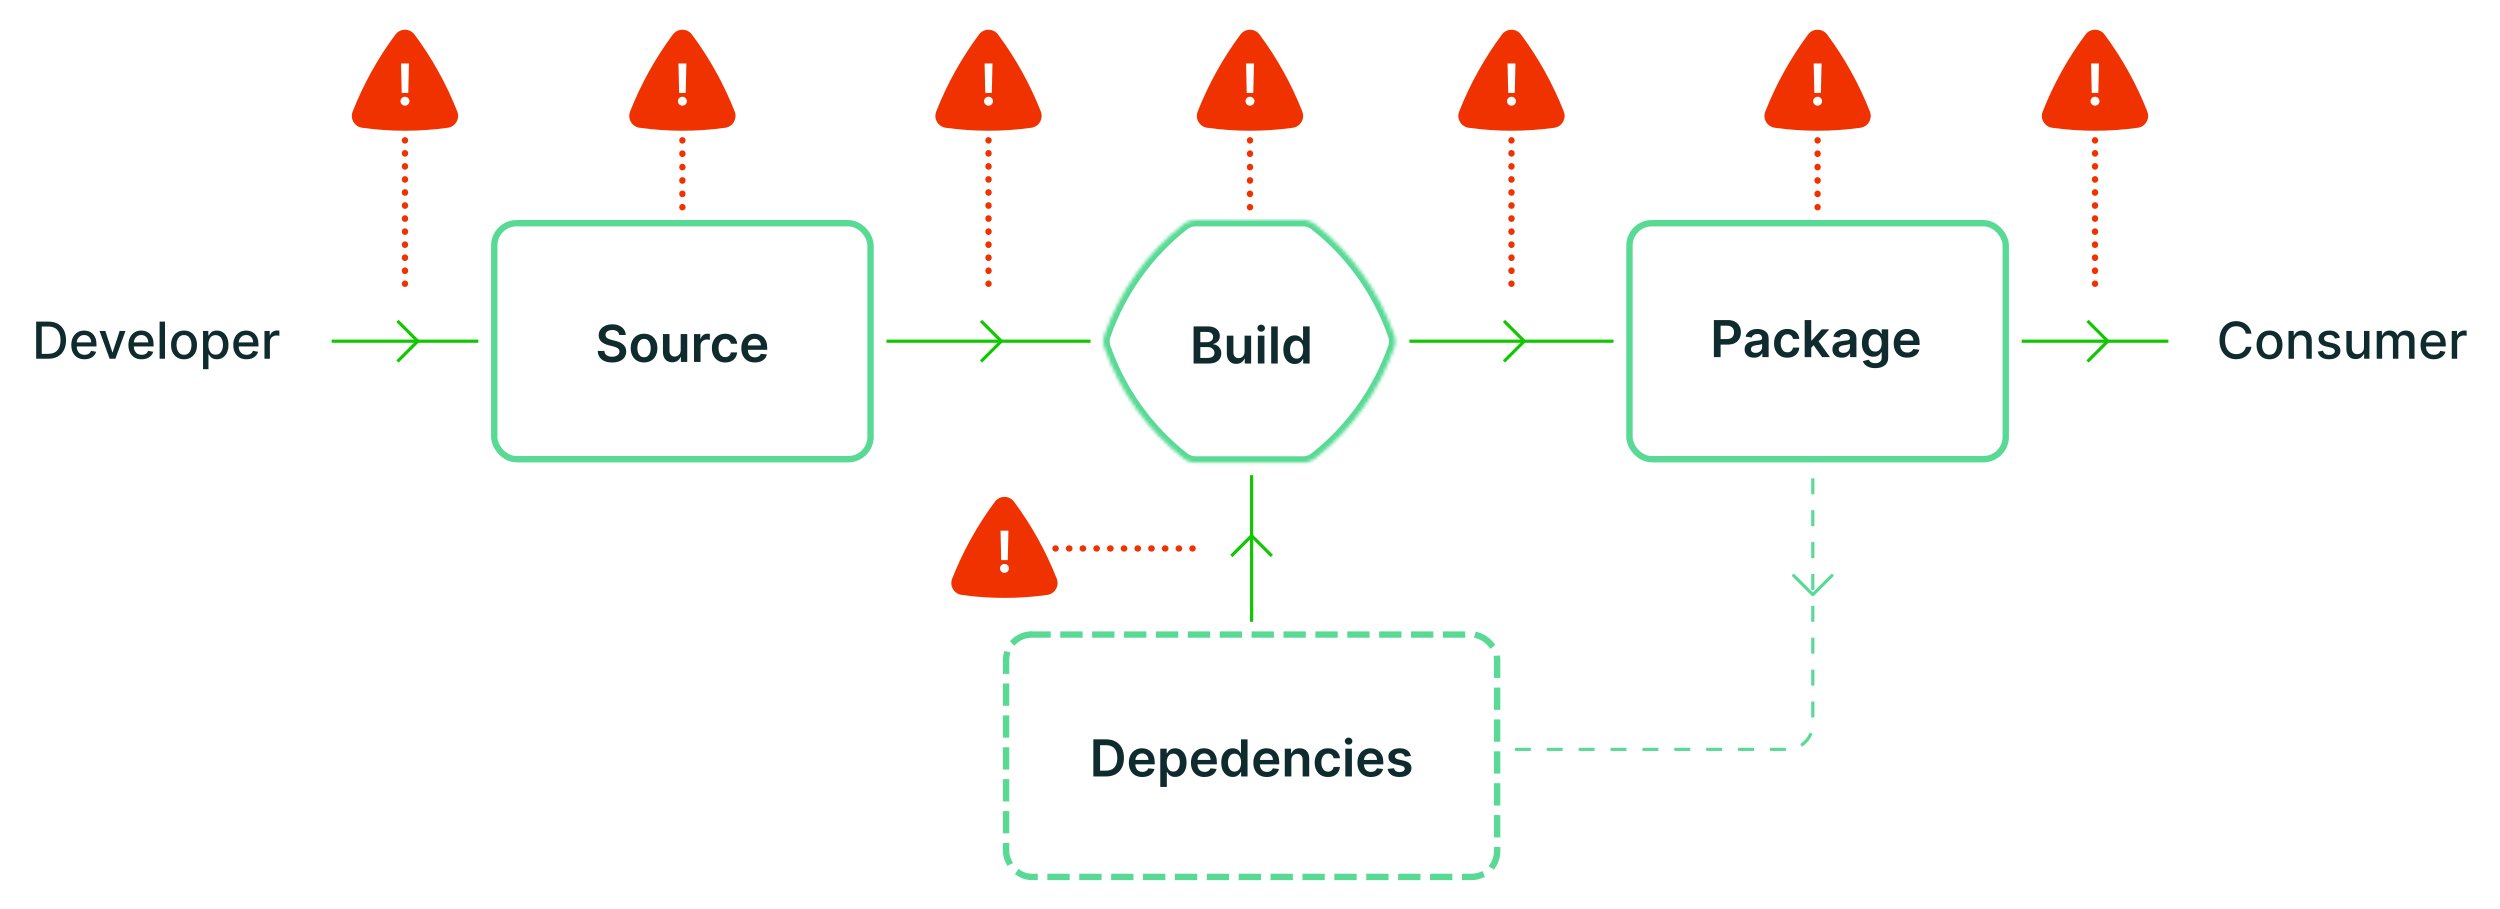 <svg width="784" height="285" viewBox="0 0 784 285" fill="none" xmlns="http://www.w3.org/2000/svg">
<rect width="784" height="285" fill="white"/>
<path d="M143.401 34.971C144.294 37.239 142.854 39.72 140.44 40.06C131.522 41.313 122.478 41.313 113.56 40.06C111.146 39.72 109.706 37.239 110.599 34.971C113.992 26.358 118.504 18.226 123.999 10.841C125.504 8.817 128.496 8.817 130.001 10.841C135.496 18.226 140.008 26.358 143.401 34.971Z" fill="#F03100"/>
<path d="M128.243 19.909L128.032 29.152H125.974L125.77 19.909H128.243ZM127.003 33.141C126.615 33.141 126.283 33.004 126.006 32.731C125.733 32.459 125.597 32.126 125.597 31.734C125.597 31.351 125.733 31.023 126.006 30.75C126.283 30.477 126.615 30.341 127.003 30.341C127.382 30.341 127.711 30.477 127.988 30.75C128.269 31.023 128.409 31.351 128.409 31.734C128.409 31.994 128.343 32.231 128.211 32.444C128.083 32.657 127.913 32.827 127.7 32.955C127.491 33.079 127.259 33.141 127.003 33.141Z" fill="white"/>
<path d="M128 44C128 43.448 127.552 43 127 43C126.448 43 126 43.448 126 44H128ZM126 89C126 89.552 126.448 90 127 90C127.552 90 128 89.552 128 89H126ZM126 44.05C126 44.602 126.448 45.05 127 45.05C127.552 45.05 128 44.602 128 44.05H126ZM128 48.041C128 47.489 127.552 47.041 127 47.041C126.448 47.041 126 47.489 126 48.041H128ZM126 48.141C126 48.693 126.448 49.141 127 49.141C127.552 49.141 128 48.693 128 48.141H126ZM128 52.132C128 51.58 127.552 51.132 127 51.132C126.448 51.132 126 51.58 126 52.132H128ZM126 52.232C126 52.784 126.448 53.232 127 53.232C127.552 53.232 128 52.784 128 52.232H126ZM128 56.223C128 55.671 127.552 55.223 127 55.223C126.448 55.223 126 55.671 126 56.223H128ZM126 56.323C126 56.875 126.448 57.323 127 57.323C127.552 57.323 128 56.875 128 56.323H126ZM128 60.314C128 59.761 127.552 59.314 127 59.314C126.448 59.314 126 59.761 126 60.314H128ZM126 60.413C126 60.966 126.448 61.413 127 61.413C127.552 61.413 128 60.966 128 60.413H126ZM128 64.405C128 63.852 127.552 63.405 127 63.405C126.448 63.405 126 63.852 126 64.405H128ZM126 64.504C126 65.057 126.448 65.504 127 65.504C127.552 65.504 128 65.057 128 64.504H126ZM128 68.496C128 67.943 127.552 67.496 127 67.496C126.448 67.496 126 67.943 126 68.496H128ZM126 68.595C126 69.148 126.448 69.595 127 69.595C127.552 69.595 128 69.148 128 68.595H126ZM128 72.587C128 72.034 127.552 71.587 127 71.587C126.448 71.587 126 72.034 126 72.587H128ZM126 72.686C126 73.239 126.448 73.686 127 73.686C127.552 73.686 128 73.239 128 72.686H126ZM128 76.677C128 76.125 127.552 75.677 127 75.677C126.448 75.677 126 76.125 126 76.677H128ZM126 76.777C126 77.329 126.448 77.777 127 77.777C127.552 77.777 128 77.329 128 76.777H126ZM128 80.768C128 80.216 127.552 79.768 127 79.768C126.448 79.768 126 80.216 126 80.768H128ZM126 80.868C126 81.42 126.448 81.868 127 81.868C127.552 81.868 128 81.42 128 80.868H126ZM128 84.859C128 84.307 127.552 83.859 127 83.859C126.448 83.859 126 84.307 126 84.859H128ZM126 84.959C126 85.511 126.448 85.959 127 85.959C127.552 85.959 128 85.511 128 84.959H126ZM128 88.95C128 88.398 127.552 87.95 127 87.95C126.448 87.95 126 88.398 126 88.95H128ZM126 44V44.05H128V44H126ZM126 48.041V48.141H128V48.041H126ZM126 52.132V52.232H128V52.132H126ZM126 56.223V56.323H128V56.223H126ZM126 60.314V60.413H128V60.314H126ZM126 64.405V64.504H128V64.405H126ZM126 68.496V68.595H128V68.496H126ZM126 72.587V72.686H128V72.587H126ZM126 76.677V76.777H128V76.677H126ZM126 80.768V80.868H128V80.768H126ZM126 84.859V84.959H128V84.859H126ZM126 88.95V89H128V88.95H126Z" fill="#F03100"/>
<path d="M230.401 34.971C231.294 37.239 229.854 39.72 227.44 40.06C218.522 41.313 209.478 41.313 200.56 40.06C198.146 39.72 196.706 37.239 197.599 34.971C200.992 26.358 205.504 18.226 210.999 10.841C212.504 8.817 215.496 8.817 217.001 10.841C222.496 18.226 227.008 26.358 230.401 34.971Z" fill="#F03100"/>
<path d="M215.243 19.909L215.032 29.152H212.974L212.77 19.909H215.243ZM214.003 33.141C213.615 33.141 213.283 33.004 213.006 32.731C212.733 32.459 212.597 32.126 212.597 31.734C212.597 31.351 212.733 31.023 213.006 30.75C213.283 30.477 213.615 30.341 214.003 30.341C214.382 30.341 214.711 30.477 214.988 30.75C215.269 31.023 215.409 31.351 215.409 31.734C215.409 31.994 215.343 32.231 215.211 32.444C215.083 32.657 214.913 32.827 214.7 32.955C214.491 33.079 214.259 33.141 214.003 33.141Z" fill="white"/>
<path d="M215 44C215 43.448 214.552 43 214 43C213.448 43 213 43.448 213 44H215ZM213 65C213 65.552 213.448 66 214 66C214.552 66 215 65.552 215 65H213ZM213 44.051C213 44.603 213.448 45.051 214 45.051C214.552 45.051 215 44.603 215 44.051H213ZM215 48.149C215 47.596 214.552 47.149 214 47.149C213.448 47.149 213 47.596 213 48.149H215ZM213 48.251C213 48.803 213.448 49.251 214 49.251C214.552 49.251 215 48.803 215 48.251H213ZM215 52.349C215 51.797 214.552 51.349 214 51.349C213.448 51.349 213 51.797 213 52.349H215ZM213 52.451C213 53.004 213.448 53.451 214 53.451C214.552 53.451 215 53.004 215 52.451H213ZM215 56.549C215 55.996 214.552 55.549 214 55.549C213.448 55.549 213 55.996 213 56.549H215ZM213 56.651C213 57.203 213.448 57.651 214 57.651C214.552 57.651 215 57.203 215 56.651H213ZM215 60.749C215 60.197 214.552 59.749 214 59.749C213.448 59.749 213 60.197 213 60.749H215ZM213 60.851C213 61.404 213.448 61.851 214 61.851C214.552 61.851 215 61.404 215 60.851H213ZM215 64.949C215 64.397 214.552 63.949 214 63.949C213.448 63.949 213 64.397 213 64.949H215ZM213 44V44.051H215V44H213ZM213 48.149V48.251H215V48.149H213ZM213 52.349V52.451H215V52.349H213ZM213 56.549V56.651H215V56.549H213ZM213 60.749V60.851H215V60.749H213ZM213 64.949V65H215V64.949H213Z" fill="#F03100"/>
<path d="M326.401 34.971C327.294 37.239 325.854 39.72 323.44 40.06C314.522 41.313 305.478 41.313 296.56 40.06C294.146 39.72 292.706 37.239 293.599 34.971C296.992 26.358 301.504 18.226 306.999 10.841C308.504 8.817 311.496 8.817 313.001 10.841C318.496 18.226 323.008 26.358 326.401 34.971Z" fill="#F03100"/>
<path d="M311.243 19.909L311.032 29.152H308.974L308.77 19.909H311.243ZM310.003 33.141C309.615 33.141 309.283 33.004 309.006 32.731C308.733 32.459 308.597 32.126 308.597 31.734C308.597 31.351 308.733 31.023 309.006 30.75C309.283 30.477 309.615 30.341 310.003 30.341C310.382 30.341 310.711 30.477 310.988 30.75C311.269 31.023 311.409 31.351 311.409 31.734C311.409 31.994 311.343 32.231 311.211 32.444C311.083 32.657 310.913 32.827 310.7 32.955C310.491 33.079 310.259 33.141 310.003 33.141Z" fill="white"/>
<path d="M311 44C311 43.448 310.552 43 310 43C309.448 43 309 43.448 309 44H311ZM309 89C309 89.552 309.448 90 310 90C310.552 90 311 89.552 311 89H309ZM309 44.05C309 44.602 309.448 45.05 310 45.05C310.552 45.05 311 44.602 311 44.05H309ZM311 48.041C311 47.489 310.552 47.041 310 47.041C309.448 47.041 309 47.489 309 48.041H311ZM309 48.141C309 48.693 309.448 49.141 310 49.141C310.552 49.141 311 48.693 311 48.141H309ZM311 52.132C311 51.58 310.552 51.132 310 51.132C309.448 51.132 309 51.58 309 52.132H311ZM309 52.232C309 52.784 309.448 53.232 310 53.232C310.552 53.232 311 52.784 311 52.232H309ZM311 56.223C311 55.671 310.552 55.223 310 55.223C309.448 55.223 309 55.671 309 56.223H311ZM309 56.323C309 56.875 309.448 57.323 310 57.323C310.552 57.323 311 56.875 311 56.323H309ZM311 60.314C311 59.761 310.552 59.314 310 59.314C309.448 59.314 309 59.761 309 60.314H311ZM309 60.413C309 60.966 309.448 61.413 310 61.413C310.552 61.413 311 60.966 311 60.413H309ZM311 64.405C311 63.852 310.552 63.405 310 63.405C309.448 63.405 309 63.852 309 64.405H311ZM309 64.504C309 65.057 309.448 65.504 310 65.504C310.552 65.504 311 65.057 311 64.504H309ZM311 68.496C311 67.943 310.552 67.496 310 67.496C309.448 67.496 309 67.943 309 68.496H311ZM309 68.595C309 69.148 309.448 69.595 310 69.595C310.552 69.595 311 69.148 311 68.595H309ZM311 72.587C311 72.034 310.552 71.587 310 71.587C309.448 71.587 309 72.034 309 72.587H311ZM309 72.686C309 73.239 309.448 73.686 310 73.686C310.552 73.686 311 73.239 311 72.686H309ZM311 76.677C311 76.125 310.552 75.677 310 75.677C309.448 75.677 309 76.125 309 76.677H311ZM309 76.777C309 77.329 309.448 77.777 310 77.777C310.552 77.777 311 77.329 311 76.777H309ZM311 80.768C311 80.216 310.552 79.768 310 79.768C309.448 79.768 309 80.216 309 80.768H311ZM309 80.868C309 81.42 309.448 81.868 310 81.868C310.552 81.868 311 81.42 311 80.868H309ZM311 84.859C311 84.307 310.552 83.859 310 83.859C309.448 83.859 309 84.307 309 84.859H311ZM309 84.959C309 85.511 309.448 85.959 310 85.959C310.552 85.959 311 85.511 311 84.959H309ZM311 88.95C311 88.398 310.552 87.95 310 87.95C309.448 87.95 309 88.398 309 88.95H311ZM309 44V44.05H311V44H309ZM309 48.041V48.141H311V48.041H309ZM309 52.132V52.232H311V52.132H309ZM309 56.223V56.323H311V56.223H309ZM309 60.314V60.413H311V60.314H309ZM309 64.405V64.504H311V64.405H309ZM309 68.496V68.595H311V68.496H309ZM309 72.587V72.686H311V72.587H309ZM309 76.677V76.777H311V76.677H309ZM309 80.768V80.868H311V80.768H309ZM309 84.859V84.959H311V84.859H309ZM309 88.95V89H311V88.95H309Z" fill="#F03100"/>
<path d="M408.401 34.971C409.294 37.239 407.854 39.72 405.44 40.06C396.522 41.313 387.478 41.313 378.56 40.06C376.146 39.72 374.706 37.239 375.599 34.971C378.992 26.358 383.504 18.226 388.999 10.841C390.504 8.817 393.496 8.817 395.001 10.841C400.496 18.226 405.008 26.358 408.401 34.971Z" fill="#F03100"/>
<path d="M393.243 19.909L393.032 29.152H390.974L390.77 19.909H393.243ZM392.003 33.141C391.615 33.141 391.283 33.004 391.006 32.731C390.733 32.459 390.597 32.126 390.597 31.734C390.597 31.351 390.733 31.023 391.006 30.75C391.283 30.477 391.615 30.341 392.003 30.341C392.382 30.341 392.711 30.477 392.988 30.75C393.269 31.023 393.409 31.351 393.409 31.734C393.409 31.994 393.343 32.231 393.211 32.444C393.083 32.657 392.913 32.827 392.7 32.955C392.491 33.079 392.259 33.141 392.003 33.141Z" fill="white"/>
<path d="M393 44C393 43.448 392.552 43 392 43C391.448 43 391 43.448 391 44H393ZM391 65C391 65.552 391.448 66 392 66C392.552 66 393 65.552 393 65H391ZM391 44.051C391 44.603 391.448 45.051 392 45.051C392.552 45.051 393 44.603 393 44.051H391ZM393 48.149C393 47.596 392.552 47.149 392 47.149C391.448 47.149 391 47.596 391 48.149H393ZM391 48.251C391 48.803 391.448 49.251 392 49.251C392.552 49.251 393 48.803 393 48.251H391ZM393 52.349C393 51.797 392.552 51.349 392 51.349C391.448 51.349 391 51.797 391 52.349H393ZM391 52.451C391 53.004 391.448 53.451 392 53.451C392.552 53.451 393 53.004 393 52.451H391ZM393 56.549C393 55.996 392.552 55.549 392 55.549C391.448 55.549 391 55.996 391 56.549H393ZM391 56.651C391 57.203 391.448 57.651 392 57.651C392.552 57.651 393 57.203 393 56.651H391ZM393 60.749C393 60.197 392.552 59.749 392 59.749C391.448 59.749 391 60.197 391 60.749H393ZM391 60.851C391 61.404 391.448 61.851 392 61.851C392.552 61.851 393 61.404 393 60.851H391ZM393 64.949C393 64.397 392.552 63.949 392 63.949C391.448 63.949 391 64.397 391 64.949H393ZM391 44V44.051H393V44H391ZM391 48.149V48.251H393V48.149H391ZM391 52.349V52.451H393V52.349H391ZM391 56.549V56.651H393V56.549H391ZM391 60.749V60.851H393V60.749H391ZM391 64.949V65H393V64.949H391Z" fill="#F03100"/>
<path d="M490.401 34.971C491.294 37.239 489.854 39.72 487.44 40.06C478.522 41.313 469.478 41.313 460.56 40.06C458.146 39.72 456.706 37.239 457.599 34.971C460.992 26.358 465.504 18.226 470.999 10.841C472.504 8.817 475.496 8.817 477.001 10.841C482.496 18.226 487.008 26.358 490.401 34.971Z" fill="#F03100"/>
<path d="M475.243 19.909L475.032 29.152H472.974L472.77 19.909H475.243ZM474.003 33.141C473.615 33.141 473.283 33.004 473.006 32.731C472.733 32.459 472.597 32.126 472.597 31.734C472.597 31.351 472.733 31.023 473.006 30.75C473.283 30.477 473.615 30.341 474.003 30.341C474.382 30.341 474.711 30.477 474.988 30.75C475.269 31.023 475.409 31.351 475.409 31.734C475.409 31.994 475.343 32.231 475.211 32.444C475.083 32.657 474.913 32.827 474.7 32.955C474.491 33.079 474.259 33.141 474.003 33.141Z" fill="white"/>
<path d="M475 44C475 43.448 474.552 43 474 43C473.448 43 473 43.448 473 44H475ZM473 89C473 89.552 473.448 90 474 90C474.552 90 475 89.552 475 89H473ZM473 44.05C473 44.602 473.448 45.05 474 45.05C474.552 45.05 475 44.602 475 44.05H473ZM475 48.041C475 47.489 474.552 47.041 474 47.041C473.448 47.041 473 47.489 473 48.041H475ZM473 48.141C473 48.693 473.448 49.141 474 49.141C474.552 49.141 475 48.693 475 48.141H473ZM475 52.132C475 51.58 474.552 51.132 474 51.132C473.448 51.132 473 51.58 473 52.132H475ZM473 52.232C473 52.784 473.448 53.232 474 53.232C474.552 53.232 475 52.784 475 52.232H473ZM475 56.223C475 55.671 474.552 55.223 474 55.223C473.448 55.223 473 55.671 473 56.223H475ZM473 56.323C473 56.875 473.448 57.323 474 57.323C474.552 57.323 475 56.875 475 56.323H473ZM475 60.314C475 59.761 474.552 59.314 474 59.314C473.448 59.314 473 59.761 473 60.314H475ZM473 60.413C473 60.966 473.448 61.413 474 61.413C474.552 61.413 475 60.966 475 60.413H473ZM475 64.405C475 63.852 474.552 63.405 474 63.405C473.448 63.405 473 63.852 473 64.405H475ZM473 64.504C473 65.057 473.448 65.504 474 65.504C474.552 65.504 475 65.057 475 64.504H473ZM475 68.496C475 67.943 474.552 67.496 474 67.496C473.448 67.496 473 67.943 473 68.496H475ZM473 68.595C473 69.148 473.448 69.595 474 69.595C474.552 69.595 475 69.148 475 68.595H473ZM475 72.587C475 72.034 474.552 71.587 474 71.587C473.448 71.587 473 72.034 473 72.587H475ZM473 72.686C473 73.239 473.448 73.686 474 73.686C474.552 73.686 475 73.239 475 72.686H473ZM475 76.677C475 76.125 474.552 75.677 474 75.677C473.448 75.677 473 76.125 473 76.677H475ZM473 76.777C473 77.329 473.448 77.777 474 77.777C474.552 77.777 475 77.329 475 76.777H473ZM475 80.768C475 80.216 474.552 79.768 474 79.768C473.448 79.768 473 80.216 473 80.768H475ZM473 80.868C473 81.42 473.448 81.868 474 81.868C474.552 81.868 475 81.42 475 80.868H473ZM475 84.859C475 84.307 474.552 83.859 474 83.859C473.448 83.859 473 84.307 473 84.859H475ZM473 84.959C473 85.511 473.448 85.959 474 85.959C474.552 85.959 475 85.511 475 84.959H473ZM475 88.95C475 88.398 474.552 87.95 474 87.95C473.448 87.95 473 88.398 473 88.95H475ZM473 44V44.05H475V44H473ZM473 48.041V48.141H475V48.041H473ZM473 52.132V52.232H475V52.132H473ZM473 56.223V56.323H475V56.223H473ZM473 60.314V60.413H475V60.314H473ZM473 64.405V64.504H475V64.405H473ZM473 68.496V68.595H475V68.496H473ZM473 72.587V72.686H475V72.587H473ZM473 76.677V76.777H475V76.677H473ZM473 80.768V80.868H475V80.768H473ZM473 84.859V84.959H475V84.859H473ZM473 88.95V89H475V88.95H473Z" fill="#F03100"/>
<path d="M586.401 34.971C587.294 37.239 585.854 39.72 583.44 40.06C574.522 41.313 565.478 41.313 556.56 40.06C554.146 39.72 552.706 37.239 553.599 34.971C556.992 26.358 561.504 18.226 566.999 10.841C568.504 8.817 571.496 8.817 573.001 10.841C578.496 18.226 583.008 26.358 586.401 34.971Z" fill="#F03100"/>
<path d="M571.243 19.909L571.032 29.152H568.974L568.77 19.909H571.243ZM570.003 33.141C569.615 33.141 569.283 33.004 569.006 32.731C568.733 32.459 568.597 32.126 568.597 31.734C568.597 31.351 568.733 31.023 569.006 30.75C569.283 30.477 569.615 30.341 570.003 30.341C570.382 30.341 570.711 30.477 570.988 30.75C571.269 31.023 571.409 31.351 571.409 31.734C571.409 31.994 571.343 32.231 571.211 32.444C571.083 32.657 570.913 32.827 570.7 32.955C570.491 33.079 570.259 33.141 570.003 33.141Z" fill="white"/>
<path d="M571 44C571 43.448 570.552 43 570 43C569.448 43 569 43.448 569 44H571ZM569 65C569 65.552 569.448 66 570 66C570.552 66 571 65.552 571 65H569ZM569 44.051C569 44.603 569.448 45.051 570 45.051C570.552 45.051 571 44.603 571 44.051H569ZM571 48.149C571 47.596 570.552 47.149 570 47.149C569.448 47.149 569 47.596 569 48.149H571ZM569 48.251C569 48.803 569.448 49.251 570 49.251C570.552 49.251 571 48.803 571 48.251H569ZM571 52.349C571 51.797 570.552 51.349 570 51.349C569.448 51.349 569 51.797 569 52.349H571ZM569 52.451C569 53.004 569.448 53.451 570 53.451C570.552 53.451 571 53.004 571 52.451H569ZM571 56.549C571 55.996 570.552 55.549 570 55.549C569.448 55.549 569 55.996 569 56.549H571ZM569 56.651C569 57.203 569.448 57.651 570 57.651C570.552 57.651 571 57.203 571 56.651H569ZM571 60.749C571 60.197 570.552 59.749 570 59.749C569.448 59.749 569 60.197 569 60.749H571ZM569 60.851C569 61.404 569.448 61.851 570 61.851C570.552 61.851 571 61.404 571 60.851H569ZM571 64.949C571 64.397 570.552 63.949 570 63.949C569.448 63.949 569 64.397 569 64.949H571ZM569 44V44.051H571V44H569ZM569 48.149V48.251H571V48.149H569ZM569 52.349V52.451H571V52.349H569ZM569 56.549V56.651H571V56.549H569ZM569 60.749V60.851H571V60.749H569ZM569 64.949V65H571V64.949H569Z" fill="#F03100"/>
<path d="M673.401 34.971C674.294 37.239 672.854 39.72 670.44 40.06C661.522 41.313 652.478 41.313 643.56 40.06C641.146 39.72 639.706 37.239 640.599 34.971C643.992 26.358 648.504 18.226 653.999 10.841C655.504 8.817 658.496 8.817 660.001 10.841C665.496 18.226 670.008 26.358 673.401 34.971Z" fill="#F03100"/>
<path d="M658.243 19.909L658.032 29.152H655.974L655.77 19.909H658.243ZM657.003 33.141C656.615 33.141 656.283 33.004 656.006 32.731C655.733 32.459 655.597 32.126 655.597 31.734C655.597 31.351 655.733 31.023 656.006 30.75C656.283 30.477 656.615 30.341 657.003 30.341C657.382 30.341 657.711 30.477 657.988 30.75C658.269 31.023 658.409 31.351 658.409 31.734C658.409 31.994 658.343 32.231 658.211 32.444C658.083 32.657 657.913 32.827 657.7 32.955C657.491 33.079 657.259 33.141 657.003 33.141Z" fill="white"/>
<path d="M658 44C658 43.448 657.552 43 657 43C656.448 43 656 43.448 656 44H658ZM656 89C656 89.552 656.448 90 657 90C657.552 90 658 89.552 658 89H656ZM656 44.05C656 44.602 656.448 45.05 657 45.05C657.552 45.05 658 44.602 658 44.05H656ZM658 48.041C658 47.489 657.552 47.041 657 47.041C656.448 47.041 656 47.489 656 48.041H658ZM656 48.141C656 48.693 656.448 49.141 657 49.141C657.552 49.141 658 48.693 658 48.141H656ZM658 52.132C658 51.58 657.552 51.132 657 51.132C656.448 51.132 656 51.58 656 52.132H658ZM656 52.232C656 52.784 656.448 53.232 657 53.232C657.552 53.232 658 52.784 658 52.232H656ZM658 56.223C658 55.671 657.552 55.223 657 55.223C656.448 55.223 656 55.671 656 56.223H658ZM656 56.323C656 56.875 656.448 57.323 657 57.323C657.552 57.323 658 56.875 658 56.323H656ZM658 60.314C658 59.761 657.552 59.314 657 59.314C656.448 59.314 656 59.761 656 60.314H658ZM656 60.413C656 60.966 656.448 61.413 657 61.413C657.552 61.413 658 60.966 658 60.413H656ZM658 64.405C658 63.852 657.552 63.405 657 63.405C656.448 63.405 656 63.852 656 64.405H658ZM656 64.504C656 65.057 656.448 65.504 657 65.504C657.552 65.504 658 65.057 658 64.504H656ZM658 68.496C658 67.943 657.552 67.496 657 67.496C656.448 67.496 656 67.943 656 68.496H658ZM656 68.595C656 69.148 656.448 69.595 657 69.595C657.552 69.595 658 69.148 658 68.595H656ZM658 72.587C658 72.034 657.552 71.587 657 71.587C656.448 71.587 656 72.034 656 72.587H658ZM656 72.686C656 73.239 656.448 73.686 657 73.686C657.552 73.686 658 73.239 658 72.686H656ZM658 76.677C658 76.125 657.552 75.677 657 75.677C656.448 75.677 656 76.125 656 76.677H658ZM656 76.777C656 77.329 656.448 77.777 657 77.777C657.552 77.777 658 77.329 658 76.777H656ZM658 80.768C658 80.216 657.552 79.768 657 79.768C656.448 79.768 656 80.216 656 80.768H658ZM656 80.868C656 81.42 656.448 81.868 657 81.868C657.552 81.868 658 81.42 658 80.868H656ZM658 84.859C658 84.307 657.552 83.859 657 83.859C656.448 83.859 656 84.307 656 84.859H658ZM656 84.959C656 85.511 656.448 85.959 657 85.959C657.552 85.959 658 85.511 658 84.959H656ZM658 88.95C658 88.398 657.552 87.95 657 87.95C656.448 87.95 656 88.398 656 88.95H658ZM656 44V44.05H658V44H656ZM656 48.041V48.141H658V48.041H656ZM656 52.132V52.232H658V52.132H656ZM656 56.223V56.323H658V56.223H656ZM656 60.314V60.413H658V60.314H656ZM656 64.405V64.504H658V64.405H656ZM656 68.496V68.595H658V68.496H656ZM656 72.587V72.686H658V72.587H656ZM656 76.677V76.777H658V76.677H656ZM656 80.768V80.868H658V80.768H656ZM656 84.859V84.959H658V84.859H656ZM656 88.95V89H658V88.95H656Z" fill="#F03100"/>
<path d="M331.401 181.471C332.294 183.739 330.854 186.22 328.44 186.56C319.522 187.813 310.478 187.813 301.56 186.56C299.146 186.22 297.706 183.739 298.599 181.471C301.992 172.858 306.504 164.726 311.999 157.341C313.504 155.317 316.496 155.317 318.001 157.341C323.496 164.726 328.008 172.858 331.401 181.471Z" fill="#F03100"/>
<path d="M316.243 166.409L316.032 175.652H313.974L313.77 166.409H316.243ZM315.003 179.641C314.615 179.641 314.283 179.504 314.006 179.232C313.733 178.959 313.597 178.626 313.597 178.234C313.597 177.851 313.733 177.523 314.006 177.25C314.283 176.977 314.615 176.841 315.003 176.841C315.382 176.841 315.711 176.977 315.988 177.25C316.269 177.523 316.409 177.851 316.409 178.234C316.409 178.494 316.343 178.731 316.211 178.944C316.083 179.157 315.913 179.327 315.7 179.455C315.491 179.579 315.259 179.641 315.003 179.641Z" fill="white"/>
<path d="M374 173C374.552 173 375 172.552 375 172C375 171.448 374.552 171 374 171V173ZM331 171C330.448 171 330 171.448 330 172C330 172.552 330.448 173 331 173V171ZM373.948 171C373.395 171 372.948 171.448 372.948 172C372.948 172.552 373.395 173 373.948 173V171ZM369.752 173C370.305 173 370.752 172.552 370.752 172C370.752 171.448 370.305 171 369.752 171V173ZM369.648 171C369.095 171 368.648 171.448 368.648 172C368.648 172.552 369.095 173 369.648 173V171ZM365.452 173C366.005 173 366.452 172.552 366.452 172C366.452 171.448 366.005 171 365.452 171V173ZM365.348 171C364.795 171 364.348 171.448 364.348 172C364.348 172.552 364.795 173 365.348 173V171ZM361.152 173C361.705 173 362.152 172.552 362.152 172C362.152 171.448 361.705 171 361.152 171V173ZM361.048 171C360.495 171 360.048 171.448 360.048 172C360.048 172.552 360.495 173 361.048 173V171ZM356.852 173C357.405 173 357.852 172.552 357.852 172C357.852 171.448 357.405 171 356.852 171V173ZM356.748 171C356.195 171 355.748 171.448 355.748 172C355.748 172.552 356.195 173 356.748 173V171ZM352.552 173C353.105 173 353.552 172.552 353.552 172C353.552 171.448 353.105 171 352.552 171V173ZM352.448 171C351.895 171 351.448 171.448 351.448 172C351.448 172.552 351.895 173 352.448 173V171ZM348.252 173C348.805 173 349.252 172.552 349.252 172C349.252 171.448 348.805 171 348.252 171V173ZM348.148 171C347.595 171 347.148 171.448 347.148 172C347.148 172.552 347.595 173 348.148 173V171ZM343.952 173C344.505 173 344.952 172.552 344.952 172C344.952 171.448 344.505 171 343.952 171V173ZM343.848 171C343.295 171 342.848 171.448 342.848 172C342.848 172.552 343.295 173 343.848 173V171ZM339.652 173C340.205 173 340.652 172.552 340.652 172C340.652 171.448 340.205 171 339.652 171V173ZM339.548 171C338.995 171 338.548 171.448 338.548 172C338.548 172.552 338.995 173 339.548 173V171ZM335.352 173C335.905 173 336.352 172.552 336.352 172C336.352 171.448 335.905 171 335.352 171V173ZM335.248 171C334.695 171 334.248 171.448 334.248 172C334.248 172.552 334.695 173 335.248 173V171ZM331.052 173C331.605 173 332.052 172.552 332.052 172C332.052 171.448 331.605 171 331.052 171V173ZM374 171H373.948V173H374V171ZM369.752 171H369.648V173H369.752V171ZM365.452 171H365.348V173H365.452V171ZM361.152 171H361.048V173H361.152V171ZM356.852 171H356.748V173H356.852V171ZM352.552 171H352.448V173H352.552V171ZM348.252 171H348.148V173H348.252V171ZM343.952 171H343.848V173H343.952V171ZM339.652 171H339.548V173H339.652V171ZM335.352 171H335.248V173H335.352V171ZM331.052 171H331V173H331.052V171Z" fill="#F03100"/>
<path d="M15.108 112.5H11.341V100.864H15.227C16.367 100.864 17.347 101.097 18.165 101.562C18.983 102.025 19.61 102.689 20.046 103.557C20.485 104.42 20.704 105.456 20.704 106.665C20.704 107.877 20.483 108.919 20.04 109.79C19.6 110.661 18.964 111.331 18.131 111.801C17.297 112.267 16.29 112.5 15.108 112.5ZM13.097 110.966H15.011C15.898 110.966 16.634 110.799 17.222 110.466C17.809 110.129 18.248 109.642 18.54 109.006C18.831 108.366 18.977 107.585 18.977 106.665C18.977 105.752 18.831 104.977 18.54 104.341C18.252 103.705 17.822 103.222 17.25 102.892C16.678 102.562 15.968 102.398 15.119 102.398H13.097V110.966ZM26.513 112.676C25.653 112.676 24.912 112.492 24.291 112.125C23.674 111.754 23.197 111.233 22.859 110.562C22.526 109.888 22.359 109.098 22.359 108.193C22.359 107.299 22.526 106.511 22.859 105.83C23.197 105.148 23.666 104.616 24.268 104.233C24.875 103.85 25.583 103.659 26.393 103.659C26.886 103.659 27.363 103.741 27.825 103.903C28.287 104.066 28.702 104.322 29.07 104.67C29.437 105.019 29.727 105.472 29.939 106.028C30.151 106.581 30.257 107.254 30.257 108.045V108.648H23.32V107.375H28.592C28.592 106.928 28.501 106.532 28.32 106.188C28.138 105.839 27.882 105.564 27.553 105.364C27.227 105.163 26.844 105.062 26.405 105.062C25.928 105.062 25.511 105.18 25.155 105.415C24.803 105.646 24.53 105.949 24.337 106.324C24.147 106.695 24.053 107.098 24.053 107.534V108.528C24.053 109.112 24.155 109.608 24.359 110.017C24.568 110.426 24.858 110.739 25.229 110.955C25.6 111.167 26.034 111.273 26.53 111.273C26.852 111.273 27.145 111.227 27.41 111.136C27.676 111.042 27.905 110.902 28.098 110.716C28.291 110.53 28.439 110.301 28.541 110.028L30.149 110.318C30.02 110.792 29.789 111.206 29.456 111.562C29.126 111.915 28.712 112.189 28.212 112.386C27.715 112.58 27.149 112.676 26.513 112.676ZM39.358 103.773L36.193 112.5H34.375L31.204 103.773H33.028L35.239 110.489H35.33L37.534 103.773H39.358ZM44.419 112.676C43.559 112.676 42.819 112.492 42.197 112.125C41.58 111.754 41.103 111.233 40.766 110.562C40.432 109.888 40.266 109.098 40.266 108.193C40.266 107.299 40.432 106.511 40.766 105.83C41.103 105.148 41.572 104.616 42.175 104.233C42.781 103.85 43.489 103.659 44.3 103.659C44.792 103.659 45.269 103.741 45.731 103.903C46.194 104.066 46.608 104.322 46.976 104.67C47.343 105.019 47.633 105.472 47.845 106.028C48.057 106.581 48.163 107.254 48.163 108.045V108.648H41.226V107.375H46.499C46.499 106.928 46.408 106.532 46.226 106.188C46.044 105.839 45.788 105.564 45.459 105.364C45.133 105.163 44.751 105.062 44.311 105.062C43.834 105.062 43.417 105.18 43.061 105.415C42.709 105.646 42.436 105.949 42.243 106.324C42.053 106.695 41.959 107.098 41.959 107.534V108.528C41.959 109.112 42.061 109.608 42.266 110.017C42.474 110.426 42.764 110.739 43.135 110.955C43.506 111.167 43.94 111.273 44.436 111.273C44.758 111.273 45.052 111.227 45.317 111.136C45.582 111.042 45.811 110.902 46.004 110.716C46.197 110.53 46.345 110.301 46.447 110.028L48.055 110.318C47.927 110.792 47.696 111.206 47.362 111.562C47.033 111.915 46.618 112.189 46.118 112.386C45.622 112.58 45.055 112.676 44.419 112.676ZM51.747 100.864V112.5H50.048V100.864H51.747ZM57.709 112.676C56.891 112.676 56.177 112.489 55.567 112.114C54.957 111.739 54.483 111.214 54.146 110.54C53.809 109.866 53.641 109.078 53.641 108.176C53.641 107.271 53.809 106.479 54.146 105.801C54.483 105.123 54.957 104.597 55.567 104.222C56.177 103.847 56.891 103.659 57.709 103.659C58.527 103.659 59.241 103.847 59.851 104.222C60.461 104.597 60.934 105.123 61.271 105.801C61.608 106.479 61.777 107.271 61.777 108.176C61.777 109.078 61.608 109.866 61.271 110.54C60.934 111.214 60.461 111.739 59.851 112.114C59.241 112.489 58.527 112.676 57.709 112.676ZM57.715 111.25C58.245 111.25 58.684 111.11 59.033 110.83C59.381 110.549 59.639 110.176 59.805 109.71C59.976 109.244 60.061 108.731 60.061 108.17C60.061 107.614 59.976 107.102 59.805 106.636C59.639 106.167 59.381 105.79 59.033 105.506C58.684 105.222 58.245 105.08 57.715 105.08C57.18 105.08 56.737 105.222 56.385 105.506C56.036 105.79 55.777 106.167 55.606 106.636C55.44 107.102 55.356 107.614 55.356 108.17C55.356 108.731 55.44 109.244 55.606 109.71C55.777 110.176 56.036 110.549 56.385 110.83C56.737 111.11 57.18 111.25 57.715 111.25ZM63.673 115.773V103.773H65.332V105.188H65.474C65.573 105.006 65.715 104.795 65.901 104.557C66.086 104.318 66.344 104.11 66.673 103.932C67.003 103.75 67.438 103.659 67.98 103.659C68.685 103.659 69.313 103.837 69.867 104.193C70.419 104.549 70.853 105.062 71.168 105.733C71.486 106.403 71.645 107.21 71.645 108.153C71.645 109.097 71.488 109.905 71.173 110.58C70.859 111.25 70.427 111.767 69.878 112.131C69.329 112.491 68.702 112.67 67.997 112.67C67.467 112.67 67.033 112.581 66.696 112.403C66.363 112.225 66.101 112.017 65.912 111.778C65.722 111.54 65.577 111.328 65.474 111.142H65.372V115.773H63.673ZM65.338 108.136C65.338 108.75 65.427 109.288 65.605 109.75C65.783 110.212 66.041 110.574 66.378 110.835C66.715 111.093 67.128 111.222 67.617 111.222C68.124 111.222 68.548 111.087 68.889 110.818C69.23 110.545 69.488 110.176 69.662 109.71C69.84 109.244 69.929 108.72 69.929 108.136C69.929 107.561 69.842 107.044 69.668 106.585C69.497 106.127 69.24 105.765 68.895 105.5C68.554 105.235 68.128 105.102 67.617 105.102C67.124 105.102 66.707 105.229 66.367 105.483C66.029 105.737 65.774 106.091 65.599 106.545C65.425 107 65.338 107.53 65.338 108.136ZM77.31 112.676C76.45 112.676 75.709 112.492 75.088 112.125C74.471 111.754 73.993 111.233 73.656 110.562C73.323 109.888 73.156 109.098 73.156 108.193C73.156 107.299 73.323 106.511 73.656 105.83C73.993 105.148 74.463 104.616 75.065 104.233C75.671 103.85 76.38 103.659 77.19 103.659C77.683 103.659 78.16 103.741 78.622 103.903C79.084 104.066 79.499 104.322 79.867 104.67C80.234 105.019 80.524 105.472 80.736 106.028C80.948 106.581 81.054 107.254 81.054 108.045V108.648H74.117V107.375H79.389C79.389 106.928 79.298 106.532 79.117 106.188C78.935 105.839 78.679 105.564 78.349 105.364C78.024 105.163 77.641 105.062 77.202 105.062C76.724 105.062 76.308 105.18 75.952 105.415C75.599 105.646 75.327 105.949 75.133 106.324C74.944 106.695 74.849 107.098 74.849 107.534V108.528C74.849 109.112 74.952 109.608 75.156 110.017C75.365 110.426 75.654 110.739 76.026 110.955C76.397 111.167 76.831 111.273 77.327 111.273C77.649 111.273 77.942 111.227 78.207 111.136C78.472 111.042 78.702 110.902 78.895 110.716C79.088 110.53 79.236 110.301 79.338 110.028L80.946 110.318C80.817 110.792 80.586 111.206 80.253 111.562C79.923 111.915 79.508 112.189 79.008 112.386C78.512 112.58 77.946 112.676 77.31 112.676ZM82.939 112.5V103.773H84.581V105.159H84.672C84.831 104.689 85.111 104.32 85.513 104.051C85.918 103.778 86.376 103.642 86.888 103.642C86.994 103.642 87.119 103.646 87.263 103.653C87.41 103.661 87.526 103.67 87.609 103.682V105.307C87.541 105.288 87.42 105.267 87.246 105.244C87.072 105.218 86.897 105.205 86.723 105.205C86.322 105.205 85.963 105.29 85.649 105.46C85.338 105.627 85.092 105.86 84.91 106.159C84.729 106.455 84.638 106.792 84.638 107.17V112.5H82.939Z" fill="#102B2D"/>
<path d="M104 107L150 107" stroke="#10C800" stroke-linejoin="round"/>
<path d="M125 101L131 107L125 113" stroke="#10C800" stroke-linecap="square" stroke-linejoin="round"/>
<path d="M194.19 105.062C194.137 104.566 193.914 104.18 193.52 103.903C193.13 103.627 192.622 103.489 191.997 103.489C191.558 103.489 191.181 103.555 190.866 103.688C190.552 103.82 190.312 104 190.145 104.227C189.978 104.455 189.893 104.714 189.889 105.006C189.889 105.248 189.944 105.458 190.054 105.636C190.168 105.814 190.321 105.966 190.514 106.091C190.707 106.212 190.921 106.314 191.156 106.398C191.391 106.481 191.628 106.551 191.866 106.608L192.957 106.881C193.397 106.983 193.819 107.121 194.224 107.295C194.634 107.47 194.999 107.689 195.321 107.955C195.647 108.22 195.904 108.54 196.094 108.915C196.283 109.29 196.378 109.729 196.378 110.233C196.378 110.915 196.204 111.515 195.855 112.034C195.507 112.549 195.003 112.953 194.344 113.244C193.688 113.532 192.895 113.676 191.963 113.676C191.058 113.676 190.272 113.536 189.605 113.256C188.942 112.975 188.423 112.566 188.048 112.028C187.677 111.491 187.476 110.835 187.446 110.062H189.52C189.55 110.468 189.675 110.805 189.895 111.074C190.115 111.343 190.401 111.544 190.753 111.676C191.109 111.809 191.507 111.875 191.946 111.875C192.404 111.875 192.806 111.807 193.151 111.67C193.499 111.53 193.772 111.337 193.969 111.091C194.166 110.841 194.266 110.549 194.27 110.216C194.266 109.913 194.177 109.663 194.003 109.466C193.829 109.265 193.584 109.098 193.27 108.966C192.959 108.83 192.596 108.708 192.179 108.602L190.855 108.261C189.897 108.015 189.139 107.642 188.582 107.142C188.029 106.638 187.753 105.97 187.753 105.136C187.753 104.451 187.938 103.85 188.31 103.335C188.685 102.82 189.194 102.42 189.838 102.136C190.482 101.848 191.211 101.705 192.026 101.705C192.851 101.705 193.575 101.848 194.196 102.136C194.821 102.42 195.312 102.816 195.668 103.324C196.024 103.828 196.207 104.407 196.219 105.062H194.19ZM201.973 113.67C201.121 113.67 200.382 113.483 199.757 113.108C199.132 112.733 198.647 112.208 198.303 111.534C197.962 110.86 197.791 110.072 197.791 109.17C197.791 108.269 197.962 107.479 198.303 106.801C198.647 106.123 199.132 105.597 199.757 105.222C200.382 104.847 201.121 104.659 201.973 104.659C202.825 104.659 203.564 104.847 204.189 105.222C204.814 105.597 205.297 106.123 205.638 106.801C205.982 107.479 206.155 108.269 206.155 109.17C206.155 110.072 205.982 110.86 205.638 111.534C205.297 112.208 204.814 112.733 204.189 113.108C203.564 113.483 202.825 113.67 201.973 113.67ZM201.984 112.023C202.446 112.023 202.833 111.896 203.143 111.642C203.454 111.384 203.685 111.04 203.837 110.608C203.992 110.176 204.07 109.695 204.07 109.165C204.07 108.631 203.992 108.148 203.837 107.716C203.685 107.28 203.454 106.934 203.143 106.676C202.833 106.419 202.446 106.29 201.984 106.29C201.511 106.29 201.117 106.419 200.803 106.676C200.492 106.934 200.259 107.28 200.104 107.716C199.952 108.148 199.876 108.631 199.876 109.165C199.876 109.695 199.952 110.176 200.104 110.608C200.259 111.04 200.492 111.384 200.803 111.642C201.117 111.896 201.511 112.023 201.984 112.023ZM213.463 109.83V104.773H215.52V113.5H213.526V111.949H213.435C213.238 112.437 212.914 112.837 212.463 113.148C212.016 113.458 211.465 113.614 210.81 113.614C210.238 113.614 209.732 113.487 209.293 113.233C208.857 112.975 208.516 112.602 208.27 112.114C208.024 111.621 207.901 111.027 207.901 110.33V104.773H209.957V110.011C209.957 110.564 210.109 111.004 210.412 111.33C210.715 111.655 211.113 111.818 211.605 111.818C211.908 111.818 212.202 111.744 212.486 111.597C212.77 111.449 213.003 111.229 213.185 110.938C213.37 110.642 213.463 110.273 213.463 109.83ZM217.635 113.5V104.773H219.629V106.227H219.72C219.879 105.723 220.152 105.335 220.538 105.062C220.929 104.786 221.374 104.648 221.874 104.648C221.987 104.648 222.114 104.653 222.254 104.665C222.398 104.672 222.518 104.686 222.612 104.705V106.597C222.525 106.566 222.387 106.54 222.197 106.517C222.012 106.491 221.832 106.477 221.658 106.477C221.283 106.477 220.946 106.559 220.646 106.722C220.351 106.881 220.118 107.102 219.947 107.386C219.777 107.67 219.692 107.998 219.692 108.369V113.5H217.635ZM227.426 113.67C226.555 113.67 225.807 113.479 225.182 113.097C224.561 112.714 224.081 112.186 223.744 111.511C223.411 110.833 223.244 110.053 223.244 109.17C223.244 108.284 223.415 107.502 223.756 106.824C224.097 106.142 224.578 105.612 225.199 105.233C225.824 104.85 226.563 104.659 227.415 104.659C228.123 104.659 228.75 104.79 229.295 105.051C229.845 105.309 230.282 105.674 230.608 106.148C230.934 106.617 231.119 107.167 231.165 107.795H229.199C229.119 107.375 228.93 107.025 228.631 106.744C228.335 106.46 227.939 106.318 227.443 106.318C227.023 106.318 226.653 106.432 226.335 106.659C226.017 106.883 225.769 107.205 225.591 107.625C225.417 108.045 225.33 108.549 225.33 109.136C225.33 109.731 225.417 110.242 225.591 110.67C225.765 111.095 226.009 111.422 226.324 111.653C226.642 111.881 227.015 111.994 227.443 111.994C227.746 111.994 228.017 111.937 228.256 111.824C228.498 111.706 228.701 111.538 228.864 111.318C229.027 111.098 229.138 110.831 229.199 110.517H231.165C231.116 111.134 230.934 111.682 230.619 112.159C230.305 112.633 229.877 113.004 229.335 113.273C228.794 113.538 228.157 113.67 227.426 113.67ZM236.717 113.67C235.842 113.67 235.087 113.489 234.45 113.125C233.818 112.758 233.331 112.239 232.99 111.568C232.649 110.894 232.479 110.1 232.479 109.188C232.479 108.29 232.649 107.502 232.99 106.824C233.335 106.142 233.816 105.612 234.433 105.233C235.051 104.85 235.776 104.659 236.609 104.659C237.147 104.659 237.655 104.746 238.132 104.92C238.613 105.091 239.037 105.356 239.405 105.716C239.776 106.076 240.068 106.534 240.28 107.091C240.492 107.644 240.598 108.303 240.598 109.068V109.699H233.445V108.312H238.626C238.623 107.919 238.537 107.568 238.371 107.261C238.204 106.951 237.971 106.706 237.672 106.528C237.376 106.35 237.032 106.261 236.638 106.261C236.217 106.261 235.848 106.364 235.53 106.568C235.212 106.769 234.964 107.034 234.786 107.364C234.611 107.689 234.522 108.047 234.518 108.438V109.648C234.518 110.155 234.611 110.591 234.797 110.955C234.982 111.314 235.242 111.591 235.575 111.784C235.909 111.973 236.299 112.068 236.746 112.068C237.045 112.068 237.316 112.027 237.558 111.943C237.801 111.856 238.011 111.729 238.189 111.562C238.367 111.396 238.501 111.189 238.592 110.943L240.513 111.159C240.392 111.667 240.161 112.11 239.82 112.489C239.482 112.864 239.051 113.155 238.524 113.364C237.998 113.568 237.395 113.67 236.717 113.67Z" fill="#102B2D"/>
<rect x="155" y="70" width="118" height="74" rx="7" stroke="#58DA95" stroke-width="2"/>
<path d="M278 107L342 107" stroke="#10C800" stroke-linejoin="round"/>
<path d="M308 101L314 107L308 113" stroke="#10C800" stroke-linecap="square" stroke-linejoin="round"/>
<mask id="path-32-inside-1_2_14" fill="white">
<path fill-rule="evenodd" clip-rule="evenodd" d="M346.345 109.071C351.164 122.828 359.776 134.884 371.149 143.798C372.234 144.648 373.575 145.082 374.944 145.082H408.643H409.643V145.004C410.655 144.844 411.619 144.44 412.438 143.798C423.811 134.884 432.423 122.828 437.242 109.071C437.702 107.758 437.702 106.324 437.242 105.012C432.423 91.255 423.811 79.198 412.438 70.284C411.619 69.643 410.655 69.238 409.643 69.078V69H408.643H374.944C373.575 69 372.234 69.434 371.149 70.284C359.776 79.198 351.164 91.255 346.345 105.012C345.885 106.324 345.885 107.758 346.345 109.071Z"/>
</mask>
<path d="M371.149 143.798L372.383 142.224L372.383 142.224L371.149 143.798ZM346.345 109.071L348.232 108.409V108.409L346.345 109.071ZM409.643 145.082V147.082H411.643V145.082H409.643ZM409.643 145.004L409.33 143.029L407.643 143.295V145.004H409.643ZM412.438 143.798L411.204 142.224V142.224L412.438 143.798ZM437.242 109.071L435.355 108.409V108.409L437.242 109.071ZM437.242 105.012L435.355 105.673V105.673L437.242 105.012ZM412.438 70.284L413.671 68.71V68.71L412.438 70.284ZM409.643 69.078H407.643V70.787L409.33 71.054L409.643 69.078ZM409.643 69H411.643V67H409.643V69ZM371.149 70.284L372.383 71.859V71.859L371.149 70.284ZM346.345 105.012L348.232 105.673L348.232 105.673L346.345 105.012ZM372.383 142.224C361.313 133.548 352.927 121.809 348.232 108.409L344.457 109.732C349.402 123.846 358.239 136.221 369.916 145.372L372.383 142.224ZM374.944 143.082C373.995 143.082 373.095 142.782 372.383 142.224L369.916 145.372C371.373 146.514 373.154 147.082 374.944 147.082V143.082ZM408.643 143.082H374.944V147.082H408.643V143.082ZM409.643 143.082H408.643V147.082H409.643V143.082ZM407.643 145.004V145.082H411.643V145.004H407.643ZM409.955 146.98C411.287 146.769 412.572 146.234 413.671 145.372L411.204 142.224C410.666 142.645 410.023 142.919 409.33 143.029L409.955 146.98ZM413.671 145.372C425.348 136.221 434.185 123.846 439.13 109.732L435.355 108.409C430.66 121.809 422.274 133.548 411.204 142.224L413.671 145.372ZM439.13 109.732C439.739 107.991 439.739 106.091 439.13 104.35L435.355 105.673C435.664 106.557 435.664 107.525 435.355 108.409L439.13 109.732ZM439.13 104.35C434.185 90.236 425.348 77.862 413.671 68.71L411.204 71.859C422.274 80.534 430.66 92.273 435.355 105.673L439.13 104.35ZM413.671 68.71C412.572 67.849 411.287 67.313 409.955 67.103L409.33 71.054C410.023 71.163 410.666 71.437 411.204 71.859L413.671 68.71ZM407.643 69V69.078H411.643V69H407.643ZM408.643 71H409.643V67H408.643V71ZM374.944 71H408.643V67H374.944V71ZM372.383 71.859C373.095 71.3 373.995 71 374.944 71V67C373.154 67 371.373 67.568 369.916 68.71L372.383 71.859ZM348.232 105.673C352.927 92.273 361.313 80.534 372.383 71.859L369.916 68.71C358.239 77.862 349.402 90.236 344.457 104.35L348.232 105.673ZM348.232 108.409C347.923 107.525 347.923 106.557 348.232 105.673L344.457 104.35C343.848 106.091 343.848 107.991 344.457 109.732L348.232 108.409Z" fill="#58DA95" mask="url(#path-32-inside-1_2_14)"/>
<path d="M374.312 114V102.364H378.766C379.607 102.364 380.306 102.496 380.863 102.761C381.424 103.023 381.842 103.381 382.119 103.835C382.399 104.29 382.539 104.805 382.539 105.381C382.539 105.854 382.448 106.259 382.266 106.597C382.085 106.93 381.84 107.201 381.533 107.409C381.227 107.617 380.884 107.767 380.505 107.858V107.972C380.918 107.994 381.314 108.121 381.692 108.352C382.075 108.58 382.388 108.902 382.63 109.318C382.872 109.735 382.994 110.239 382.994 110.83C382.994 111.432 382.848 111.973 382.556 112.455C382.264 112.932 381.825 113.309 381.238 113.585C380.651 113.862 379.912 114 379.022 114H374.312ZM376.42 112.239H378.687C379.452 112.239 380.003 112.093 380.34 111.801C380.681 111.506 380.852 111.127 380.852 110.665C380.852 110.32 380.766 110.009 380.596 109.733C380.425 109.453 380.183 109.233 379.869 109.074C379.554 108.911 379.179 108.83 378.744 108.83H376.42V112.239ZM376.42 107.312H378.505C378.869 107.312 379.196 107.246 379.488 107.114C379.78 106.977 380.009 106.786 380.175 106.54C380.346 106.29 380.431 105.994 380.431 105.653C380.431 105.203 380.272 104.831 379.954 104.54C379.639 104.248 379.172 104.102 378.55 104.102H376.42V107.312ZM390.299 110.33V105.273H392.356V114H390.362V112.449H390.271C390.074 112.937 389.75 113.337 389.299 113.648C388.852 113.958 388.301 114.114 387.646 114.114C387.074 114.114 386.568 113.987 386.129 113.733C385.693 113.475 385.352 113.102 385.106 112.614C384.86 112.121 384.737 111.527 384.737 110.83V105.273H386.793V110.511C386.793 111.064 386.945 111.504 387.248 111.83C387.551 112.155 387.949 112.318 388.441 112.318C388.744 112.318 389.038 112.244 389.322 112.097C389.606 111.949 389.839 111.729 390.021 111.438C390.206 111.142 390.299 110.773 390.299 110.33ZM394.471 114V105.273H396.528V114H394.471ZM395.505 104.034C395.179 104.034 394.899 103.926 394.664 103.71C394.429 103.491 394.312 103.227 394.312 102.92C394.312 102.61 394.429 102.347 394.664 102.131C394.899 101.911 395.179 101.801 395.505 101.801C395.835 101.801 396.115 101.911 396.346 102.131C396.581 102.347 396.698 102.61 396.698 102.92C396.698 103.227 396.581 103.491 396.346 103.71C396.115 103.926 395.835 104.034 395.505 104.034ZM400.7 102.364V114H398.643V102.364H400.7ZM406.053 114.153C405.368 114.153 404.754 113.977 404.212 113.625C403.671 113.273 403.243 112.761 402.928 112.091C402.614 111.42 402.457 110.606 402.457 109.648C402.457 108.678 402.616 107.86 402.934 107.193C403.256 106.523 403.69 106.017 404.235 105.676C404.781 105.331 405.388 105.159 406.059 105.159C406.57 105.159 406.991 105.246 407.32 105.42C407.65 105.591 407.911 105.797 408.104 106.04C408.298 106.278 408.447 106.504 408.553 106.716H408.638V102.364H410.701V114H408.678V112.625H408.553C408.447 112.837 408.294 113.062 408.093 113.301C407.892 113.536 407.627 113.737 407.298 113.903C406.968 114.07 406.553 114.153 406.053 114.153ZM406.627 112.466C407.063 112.466 407.434 112.348 407.741 112.114C408.048 111.875 408.281 111.544 408.44 111.119C408.599 110.695 408.678 110.201 408.678 109.636C408.678 109.072 408.599 108.581 408.44 108.165C408.284 107.748 408.053 107.424 407.746 107.193C407.443 106.962 407.07 106.847 406.627 106.847C406.169 106.847 405.786 106.966 405.479 107.205C405.173 107.443 404.942 107.773 404.786 108.193C404.631 108.614 404.553 109.095 404.553 109.636C404.553 110.182 404.631 110.669 404.786 111.097C404.945 111.521 405.178 111.856 405.485 112.102C405.796 112.345 406.176 112.466 406.627 112.466Z" fill="#102B2D"/>
<path d="M442 107L506 107" stroke="#10C800" stroke-linejoin="round"/>
<path d="M472 101L478 107L472 113" stroke="#10C800" stroke-linecap="square" stroke-linejoin="round"/>
<path d="M537.476 112V100.364H541.839C542.733 100.364 543.483 100.53 544.089 100.864C544.699 101.197 545.16 101.655 545.47 102.239C545.785 102.818 545.942 103.477 545.942 104.216C545.942 104.962 545.785 105.625 545.47 106.205C545.156 106.784 544.692 107.241 544.078 107.574C543.464 107.903 542.709 108.068 541.811 108.068H538.919V106.335H541.527C542.05 106.335 542.478 106.244 542.811 106.062C543.144 105.881 543.391 105.631 543.55 105.312C543.713 104.994 543.794 104.629 543.794 104.216C543.794 103.803 543.713 103.439 543.55 103.125C543.391 102.811 543.143 102.566 542.805 102.392C542.472 102.214 542.042 102.125 541.516 102.125H539.584V112H537.476ZM550.037 112.176C549.484 112.176 548.986 112.078 548.543 111.881C548.103 111.68 547.755 111.384 547.497 110.994C547.243 110.604 547.116 110.123 547.116 109.551C547.116 109.059 547.207 108.652 547.389 108.33C547.571 108.008 547.819 107.75 548.134 107.557C548.448 107.364 548.802 107.218 549.196 107.119C549.594 107.017 550.005 106.943 550.429 106.898C550.94 106.845 551.355 106.797 551.673 106.756C551.991 106.71 552.223 106.642 552.366 106.551C552.514 106.456 552.588 106.311 552.588 106.114V106.08C552.588 105.652 552.461 105.32 552.207 105.085C551.954 104.85 551.588 104.733 551.111 104.733C550.607 104.733 550.207 104.843 549.912 105.062C549.62 105.282 549.423 105.542 549.321 105.841L547.401 105.568C547.552 105.038 547.802 104.595 548.151 104.239C548.499 103.879 548.925 103.61 549.429 103.432C549.933 103.25 550.49 103.159 551.099 103.159C551.52 103.159 551.938 103.208 552.355 103.307C552.772 103.405 553.152 103.568 553.497 103.795C553.842 104.019 554.118 104.324 554.327 104.71C554.539 105.097 554.645 105.58 554.645 106.159V112H552.668V110.801H552.599C552.474 111.044 552.298 111.271 552.071 111.483C551.848 111.691 551.565 111.86 551.224 111.989C550.887 112.114 550.491 112.176 550.037 112.176ZM550.571 110.665C550.984 110.665 551.342 110.583 551.645 110.42C551.948 110.254 552.181 110.034 552.344 109.761C552.51 109.489 552.594 109.191 552.594 108.869V107.841C552.529 107.894 552.42 107.943 552.264 107.989C552.113 108.034 551.942 108.074 551.753 108.108C551.563 108.142 551.376 108.172 551.19 108.199C551.005 108.225 550.844 108.248 550.707 108.267C550.401 108.309 550.126 108.377 549.884 108.472C549.641 108.566 549.45 108.699 549.31 108.869C549.17 109.036 549.099 109.252 549.099 109.517C549.099 109.896 549.238 110.182 549.514 110.375C549.791 110.568 550.143 110.665 550.571 110.665ZM560.52 112.17C559.649 112.17 558.901 111.979 558.276 111.597C557.654 111.214 557.175 110.686 556.838 110.011C556.505 109.333 556.338 108.553 556.338 107.67C556.338 106.784 556.509 106.002 556.849 105.324C557.19 104.642 557.671 104.112 558.293 103.733C558.918 103.35 559.656 103.159 560.509 103.159C561.217 103.159 561.844 103.29 562.389 103.551C562.938 103.809 563.376 104.174 563.702 104.648C564.027 105.117 564.213 105.667 564.259 106.295H562.293C562.213 105.875 562.024 105.525 561.724 105.244C561.429 104.96 561.033 104.818 560.537 104.818C560.116 104.818 559.747 104.932 559.429 105.159C559.111 105.383 558.863 105.705 558.685 106.125C558.51 106.545 558.423 107.049 558.423 107.636C558.423 108.231 558.51 108.742 558.685 109.17C558.859 109.595 559.103 109.922 559.418 110.153C559.736 110.381 560.109 110.494 560.537 110.494C560.84 110.494 561.111 110.437 561.349 110.324C561.592 110.206 561.795 110.038 561.957 109.818C562.12 109.598 562.232 109.331 562.293 109.017H564.259C564.209 109.634 564.027 110.182 563.713 110.659C563.399 111.133 562.971 111.504 562.429 111.773C561.887 112.038 561.251 112.17 560.52 112.17ZM567.822 109.261L567.817 106.778H568.146L571.283 103.273H573.686L569.828 107.568H569.402L567.822 109.261ZM565.947 112V100.364H568.004V112H565.947ZM571.425 112L568.584 108.028L569.97 106.58L573.885 112H571.425ZM577.568 112.176C577.015 112.176 576.517 112.078 576.074 111.881C575.634 111.68 575.286 111.384 575.028 110.994C574.775 110.604 574.648 110.123 574.648 109.551C574.648 109.059 574.739 108.652 574.92 108.33C575.102 108.008 575.35 107.75 575.665 107.557C575.979 107.364 576.333 107.218 576.727 107.119C577.125 107.017 577.536 106.943 577.96 106.898C578.472 106.845 578.886 106.797 579.205 106.756C579.523 106.71 579.754 106.642 579.898 106.551C580.045 106.456 580.119 106.311 580.119 106.114V106.08C580.119 105.652 579.992 105.32 579.739 105.085C579.485 104.85 579.119 104.733 578.642 104.733C578.138 104.733 577.739 104.843 577.443 105.062C577.152 105.282 576.955 105.542 576.852 105.841L574.932 105.568C575.083 105.038 575.333 104.595 575.682 104.239C576.03 103.879 576.456 103.61 576.96 103.432C577.464 103.25 578.021 103.159 578.631 103.159C579.051 103.159 579.47 103.208 579.886 103.307C580.303 103.405 580.684 103.568 581.028 103.795C581.373 104.019 581.65 104.324 581.858 104.71C582.07 105.097 582.176 105.58 582.176 106.159V112H580.199V110.801H580.131C580.006 111.044 579.83 111.271 579.602 111.483C579.379 111.691 579.097 111.86 578.756 111.989C578.419 112.114 578.023 112.176 577.568 112.176ZM578.102 110.665C578.515 110.665 578.873 110.583 579.176 110.42C579.479 110.254 579.712 110.034 579.875 109.761C580.042 109.489 580.125 109.191 580.125 108.869V107.841C580.061 107.894 579.951 107.943 579.795 107.989C579.644 108.034 579.473 108.074 579.284 108.108C579.095 108.142 578.907 108.172 578.722 108.199C578.536 108.225 578.375 108.248 578.239 108.267C577.932 108.309 577.657 108.377 577.415 108.472C577.172 108.566 576.981 108.699 576.841 108.869C576.701 109.036 576.631 109.252 576.631 109.517C576.631 109.896 576.769 110.182 577.045 110.375C577.322 110.568 577.674 110.665 578.102 110.665ZM588.04 115.455C587.301 115.455 586.667 115.354 586.136 115.153C585.606 114.956 585.18 114.691 584.858 114.358C584.536 114.025 584.312 113.655 584.188 113.25L586.04 112.801C586.123 112.972 586.244 113.14 586.403 113.307C586.563 113.477 586.777 113.617 587.045 113.727C587.318 113.841 587.661 113.898 588.074 113.898C588.657 113.898 589.14 113.756 589.523 113.472C589.905 113.191 590.097 112.729 590.097 112.085V110.432H589.994C589.888 110.644 589.733 110.862 589.528 111.085C589.328 111.309 589.061 111.496 588.727 111.648C588.398 111.799 587.983 111.875 587.483 111.875C586.812 111.875 586.205 111.718 585.659 111.403C585.117 111.085 584.686 110.612 584.364 109.983C584.045 109.35 583.886 108.559 583.886 107.608C583.886 106.65 584.045 105.841 584.364 105.182C584.686 104.519 585.119 104.017 585.665 103.676C586.21 103.331 586.818 103.159 587.489 103.159C588 103.159 588.42 103.246 588.75 103.42C589.083 103.591 589.348 103.797 589.545 104.04C589.742 104.278 589.892 104.504 589.994 104.716H590.108V103.273H592.136V112.142C592.136 112.888 591.958 113.506 591.602 113.994C591.246 114.483 590.759 114.848 590.142 115.091C589.525 115.333 588.824 115.455 588.04 115.455ZM588.057 110.261C588.492 110.261 588.864 110.155 589.17 109.943C589.477 109.731 589.71 109.426 589.869 109.028C590.028 108.631 590.108 108.153 590.108 107.597C590.108 107.047 590.028 106.566 589.869 106.153C589.714 105.741 589.483 105.42 589.176 105.193C588.873 104.962 588.5 104.847 588.057 104.847C587.598 104.847 587.216 104.966 586.909 105.205C586.602 105.443 586.371 105.771 586.216 106.188C586.061 106.6 585.983 107.07 585.983 107.597C585.983 108.131 586.061 108.598 586.216 109C586.375 109.398 586.608 109.708 586.915 109.932C587.225 110.152 587.606 110.261 588.057 110.261ZM598.108 112.17C597.233 112.17 596.477 111.989 595.841 111.625C595.208 111.258 594.722 110.739 594.381 110.068C594.04 109.394 593.869 108.6 593.869 107.688C593.869 106.79 594.04 106.002 594.381 105.324C594.725 104.642 595.206 104.112 595.824 103.733C596.441 103.35 597.167 103.159 598 103.159C598.538 103.159 599.045 103.246 599.523 103.42C600.004 103.591 600.428 103.856 600.795 104.216C601.167 104.576 601.458 105.034 601.67 105.591C601.883 106.144 601.989 106.803 601.989 107.568V108.199H594.835V106.812H600.017C600.013 106.419 599.928 106.068 599.761 105.761C599.595 105.451 599.362 105.206 599.062 105.028C598.767 104.85 598.422 104.761 598.028 104.761C597.608 104.761 597.239 104.864 596.92 105.068C596.602 105.269 596.354 105.534 596.176 105.864C596.002 106.189 595.913 106.547 595.909 106.938V108.148C595.909 108.655 596.002 109.091 596.188 109.455C596.373 109.814 596.633 110.091 596.966 110.284C597.299 110.473 597.689 110.568 598.136 110.568C598.436 110.568 598.706 110.527 598.949 110.443C599.191 110.356 599.402 110.229 599.58 110.062C599.758 109.896 599.892 109.689 599.983 109.443L601.903 109.659C601.782 110.167 601.551 110.61 601.21 110.989C600.873 111.364 600.441 111.655 599.915 111.864C599.388 112.068 598.786 112.17 598.108 112.17Z" fill="#102B2D"/>
<rect x="511" y="70" width="118" height="74" rx="7" stroke="#58DA95" stroke-width="2"/>
<path d="M634 107L680 107" stroke="#10C800" stroke-linejoin="round"/>
<path d="M655 101L661 107L655 113" stroke="#10C800" stroke-linecap="square" stroke-linejoin="round"/>
<path d="M706.076 104.648H704.303C704.235 104.269 704.108 103.936 703.923 103.648C703.737 103.36 703.51 103.116 703.241 102.915C702.972 102.714 702.671 102.562 702.337 102.46C702.008 102.358 701.657 102.307 701.286 102.307C700.616 102.307 700.015 102.475 699.485 102.812C698.959 103.15 698.542 103.644 698.235 104.295C697.932 104.947 697.781 105.742 697.781 106.682C697.781 107.629 697.932 108.428 698.235 109.08C698.542 109.731 698.96 110.223 699.491 110.557C700.021 110.89 700.618 111.057 701.281 111.057C701.648 111.057 701.996 111.008 702.326 110.909C702.659 110.807 702.96 110.657 703.229 110.46C703.498 110.263 703.726 110.023 703.911 109.739C704.101 109.451 704.231 109.121 704.303 108.75L706.076 108.756C705.981 109.328 705.798 109.854 705.525 110.335C705.256 110.812 704.909 111.225 704.485 111.574C704.065 111.919 703.584 112.186 703.042 112.375C702.5 112.564 701.909 112.659 701.269 112.659C700.262 112.659 699.364 112.42 698.576 111.943C697.788 111.462 697.167 110.775 696.712 109.881C696.262 108.987 696.036 107.92 696.036 106.682C696.036 105.439 696.263 104.373 696.718 103.483C697.173 102.589 697.794 101.903 698.582 101.426C699.37 100.945 700.265 100.705 701.269 100.705C701.887 100.705 702.462 100.794 702.996 100.972C703.534 101.146 704.017 101.403 704.445 101.744C704.873 102.081 705.228 102.494 705.508 102.983C705.788 103.468 705.978 104.023 706.076 104.648ZM711.717 112.676C710.898 112.676 710.184 112.489 709.575 112.114C708.965 111.739 708.491 111.214 708.154 110.54C707.817 109.866 707.648 109.078 707.648 108.176C707.648 107.271 707.817 106.479 708.154 105.801C708.491 105.123 708.965 104.597 709.575 104.222C710.184 103.847 710.898 103.659 711.717 103.659C712.535 103.659 713.249 103.847 713.859 104.222C714.469 104.597 714.942 105.123 715.279 105.801C715.616 106.479 715.785 107.271 715.785 108.176C715.785 109.078 715.616 109.866 715.279 110.54C714.942 111.214 714.469 111.739 713.859 112.114C713.249 112.489 712.535 112.676 711.717 112.676ZM711.722 111.25C712.253 111.25 712.692 111.11 713.04 110.83C713.389 110.549 713.647 110.176 713.813 109.71C713.984 109.244 714.069 108.731 714.069 108.17C714.069 107.614 713.984 107.102 713.813 106.636C713.647 106.167 713.389 105.79 713.04 105.506C712.692 105.222 712.253 105.08 711.722 105.08C711.188 105.08 710.745 105.222 710.393 105.506C710.044 105.79 709.785 106.167 709.614 106.636C709.448 107.102 709.364 107.614 709.364 108.17C709.364 108.731 709.448 109.244 709.614 109.71C709.785 110.176 710.044 110.549 710.393 110.83C710.745 111.11 711.188 111.25 711.722 111.25ZM719.38 107.318V112.5H717.681V103.773H719.312V105.193H719.42C719.621 104.731 719.935 104.36 720.363 104.08C720.795 103.799 721.338 103.659 721.994 103.659C722.588 103.659 723.109 103.784 723.556 104.034C724.003 104.28 724.35 104.648 724.596 105.136C724.842 105.625 724.965 106.229 724.965 106.949V112.5H723.266V107.153C723.266 106.521 723.102 106.027 722.772 105.67C722.442 105.311 721.99 105.131 721.414 105.131C721.02 105.131 720.67 105.216 720.363 105.386C720.06 105.557 719.819 105.807 719.641 106.136C719.467 106.462 719.38 106.856 719.38 107.318ZM733.783 105.903L732.244 106.176C732.179 105.979 732.077 105.792 731.937 105.614C731.8 105.436 731.615 105.29 731.38 105.176C731.145 105.062 730.852 105.006 730.499 105.006C730.018 105.006 729.617 105.114 729.295 105.33C728.973 105.542 728.812 105.816 728.812 106.153C728.812 106.445 728.92 106.68 729.136 106.858C729.352 107.036 729.7 107.182 730.181 107.295L731.567 107.614C732.371 107.799 732.969 108.085 733.363 108.472C733.757 108.858 733.954 109.36 733.954 109.977C733.954 110.5 733.802 110.966 733.499 111.375C733.2 111.78 732.781 112.098 732.244 112.33C731.71 112.561 731.09 112.676 730.386 112.676C729.408 112.676 728.611 112.468 727.994 112.051C727.376 111.631 726.997 111.034 726.857 110.261L728.499 110.011C728.602 110.439 728.812 110.763 729.13 110.983C729.448 111.199 729.863 111.307 730.374 111.307C730.931 111.307 731.376 111.191 731.71 110.96C732.043 110.725 732.21 110.439 732.21 110.102C732.21 109.83 732.107 109.6 731.903 109.415C731.702 109.229 731.393 109.089 730.977 108.994L729.499 108.67C728.685 108.485 728.083 108.189 727.692 107.784C727.306 107.379 727.113 106.866 727.113 106.244C727.113 105.729 727.257 105.278 727.545 104.892C727.833 104.506 728.23 104.205 728.738 103.989C729.246 103.769 729.827 103.659 730.482 103.659C731.425 103.659 732.168 103.864 732.71 104.273C733.251 104.678 733.609 105.222 733.783 105.903ZM741.35 108.881V103.773H743.055V112.5H741.384V110.989H741.293C741.093 111.455 740.771 111.843 740.327 112.153C739.888 112.46 739.341 112.614 738.685 112.614C738.125 112.614 737.629 112.491 737.197 112.244C736.769 111.994 736.432 111.625 736.185 111.136C735.943 110.648 735.822 110.044 735.822 109.324V103.773H737.521V109.119C737.521 109.714 737.685 110.187 738.015 110.54C738.344 110.892 738.772 111.068 739.299 111.068C739.617 111.068 739.933 110.989 740.248 110.83C740.566 110.67 740.829 110.43 741.038 110.108C741.25 109.786 741.354 109.377 741.35 108.881ZM745.337 112.5V103.773H746.968V105.193H747.076C747.258 104.712 747.555 104.337 747.968 104.068C748.381 103.795 748.875 103.659 749.451 103.659C750.034 103.659 750.523 103.795 750.917 104.068C751.315 104.341 751.608 104.716 751.798 105.193H751.888C752.097 104.727 752.428 104.356 752.883 104.08C753.337 103.799 753.879 103.659 754.508 103.659C755.299 103.659 755.945 103.907 756.445 104.403C756.949 104.9 757.201 105.648 757.201 106.648V112.5H755.502V106.807C755.502 106.216 755.341 105.788 755.019 105.523C754.697 105.258 754.313 105.125 753.866 105.125C753.313 105.125 752.883 105.295 752.576 105.636C752.269 105.973 752.116 106.407 752.116 106.938V112.5H750.423V106.699C750.423 106.225 750.275 105.845 749.979 105.557C749.684 105.269 749.299 105.125 748.826 105.125C748.504 105.125 748.207 105.21 747.934 105.381C747.665 105.547 747.447 105.78 747.281 106.08C747.118 106.379 747.036 106.725 747.036 107.119V112.5H745.337ZM763.239 112.676C762.379 112.676 761.639 112.492 761.018 112.125C760.4 111.754 759.923 111.233 759.586 110.562C759.253 109.888 759.086 109.098 759.086 108.193C759.086 107.299 759.253 106.511 759.586 105.83C759.923 105.148 760.393 104.616 760.995 104.233C761.601 103.85 762.309 103.659 763.12 103.659C763.612 103.659 764.09 103.741 764.552 103.903C765.014 104.066 765.429 104.322 765.796 104.67C766.164 105.019 766.453 105.472 766.665 106.028C766.878 106.581 766.984 107.254 766.984 108.045V108.648H760.046V107.375H765.319C765.319 106.928 765.228 106.532 765.046 106.188C764.864 105.839 764.609 105.564 764.279 105.364C763.953 105.163 763.571 105.062 763.131 105.062C762.654 105.062 762.237 105.18 761.881 105.415C761.529 105.646 761.256 105.949 761.063 106.324C760.874 106.695 760.779 107.098 760.779 107.534V108.528C760.779 109.112 760.881 109.608 761.086 110.017C761.294 110.426 761.584 110.739 761.955 110.955C762.326 111.167 762.76 111.273 763.256 111.273C763.578 111.273 763.872 111.227 764.137 111.136C764.402 111.042 764.631 110.902 764.825 110.716C765.018 110.53 765.165 110.301 765.268 110.028L766.876 110.318C766.747 110.792 766.516 111.206 766.183 111.562C765.853 111.915 765.438 112.189 764.938 112.386C764.442 112.58 763.876 112.676 763.239 112.676ZM768.869 112.5V103.773H770.511V105.159H770.602C770.761 104.689 771.041 104.32 771.442 104.051C771.848 103.778 772.306 103.642 772.817 103.642C772.924 103.642 773.049 103.646 773.192 103.653C773.34 103.661 773.456 103.67 773.539 103.682V105.307C773.471 105.288 773.35 105.267 773.175 105.244C773.001 105.218 772.827 105.205 772.653 105.205C772.251 105.205 771.893 105.29 771.579 105.46C771.268 105.627 771.022 105.86 770.84 106.159C770.658 106.455 770.567 106.792 770.567 107.17V112.5H768.869Z" fill="#102B2D"/>
<path d="M392.5 195L392.5 149" stroke="#10C800" stroke-linejoin="round"/>
<path d="M386.5 174L392.5 168L398.5 174" stroke="#10C800" stroke-linecap="square" stroke-linejoin="round"/>
<path d="M346.817 243.5H342.874V231.864H346.897C348.052 231.864 349.045 232.097 349.874 232.562C350.708 233.025 351.348 233.689 351.795 234.557C352.242 235.424 352.465 236.462 352.465 237.67C352.465 238.883 352.24 239.924 351.789 240.795C351.342 241.667 350.696 242.335 349.852 242.801C349.011 243.267 347.999 243.5 346.817 243.5ZM344.982 241.676H346.715C347.526 241.676 348.202 241.528 348.744 241.233C349.285 240.934 349.692 240.489 349.965 239.898C350.238 239.303 350.374 238.561 350.374 237.67C350.374 236.78 350.238 236.042 349.965 235.455C349.692 234.864 349.289 234.422 348.755 234.131C348.225 233.835 347.566 233.688 346.778 233.688H344.982V241.676ZM358.241 243.67C357.366 243.67 356.61 243.489 355.974 243.125C355.341 242.758 354.854 242.239 354.513 241.568C354.173 240.894 354.002 240.1 354.002 239.188C354.002 238.29 354.173 237.502 354.513 236.824C354.858 236.142 355.339 235.612 355.957 235.233C356.574 234.85 357.299 234.659 358.133 234.659C358.671 234.659 359.178 234.746 359.656 234.92C360.137 235.091 360.561 235.356 360.928 235.716C361.299 236.076 361.591 236.534 361.803 237.091C362.015 237.644 362.121 238.303 362.121 239.068V239.699H354.968V238.312H360.15C360.146 237.919 360.061 237.568 359.894 237.261C359.728 236.951 359.495 236.706 359.195 236.528C358.9 236.35 358.555 236.261 358.161 236.261C357.741 236.261 357.371 236.364 357.053 236.568C356.735 236.769 356.487 237.034 356.309 237.364C356.135 237.689 356.046 238.047 356.042 238.438V239.648C356.042 240.155 356.135 240.591 356.32 240.955C356.506 241.314 356.765 241.591 357.099 241.784C357.432 241.973 357.822 242.068 358.269 242.068C358.568 242.068 358.839 242.027 359.082 241.943C359.324 241.856 359.534 241.729 359.712 241.562C359.89 241.396 360.025 241.189 360.116 240.943L362.036 241.159C361.915 241.667 361.684 242.11 361.343 242.489C361.006 242.864 360.574 243.155 360.048 243.364C359.521 243.568 358.919 243.67 358.241 243.67ZM363.862 246.773V234.773H365.884V236.216H366.004C366.11 236.004 366.259 235.778 366.452 235.54C366.646 235.297 366.907 235.091 367.237 234.92C367.566 234.746 367.987 234.659 368.498 234.659C369.172 234.659 369.78 234.831 370.322 235.176C370.867 235.517 371.299 236.023 371.617 236.693C371.939 237.36 372.1 238.178 372.1 239.148C372.1 240.106 371.943 240.92 371.629 241.591C371.314 242.261 370.886 242.773 370.344 243.125C369.803 243.477 369.189 243.653 368.504 243.653C368.004 243.653 367.589 243.57 367.259 243.403C366.93 243.237 366.665 243.036 366.464 242.801C366.267 242.562 366.113 242.337 366.004 242.125H365.918V246.773H363.862ZM365.879 239.136C365.879 239.701 365.958 240.195 366.117 240.619C366.28 241.044 366.513 241.375 366.816 241.614C367.123 241.848 367.494 241.966 367.93 241.966C368.384 241.966 368.765 241.845 369.072 241.602C369.379 241.356 369.61 241.021 369.765 240.597C369.924 240.169 370.004 239.682 370.004 239.136C370.004 238.595 369.926 238.114 369.771 237.693C369.615 237.273 369.384 236.943 369.077 236.705C368.771 236.466 368.388 236.347 367.93 236.347C367.49 236.347 367.117 236.462 366.81 236.693C366.504 236.924 366.271 237.248 366.112 237.665C365.956 238.081 365.879 238.572 365.879 239.136ZM377.725 243.67C376.85 243.67 376.094 243.489 375.458 243.125C374.826 242.758 374.339 242.239 373.998 241.568C373.657 240.894 373.487 240.1 373.487 239.188C373.487 238.29 373.657 237.502 373.998 236.824C374.343 236.142 374.824 235.612 375.441 235.233C376.058 234.85 376.784 234.659 377.617 234.659C378.155 234.659 378.663 234.746 379.14 234.92C379.621 235.091 380.045 235.356 380.413 235.716C380.784 236.076 381.076 236.534 381.288 237.091C381.5 237.644 381.606 238.303 381.606 239.068V239.699H374.452V238.312H379.634C379.63 237.919 379.545 237.568 379.379 237.261C379.212 236.951 378.979 236.706 378.68 236.528C378.384 236.35 378.04 236.261 377.646 236.261C377.225 236.261 376.856 236.364 376.538 236.568C376.219 236.769 375.971 237.034 375.793 237.364C375.619 237.689 375.53 238.047 375.526 238.438V239.648C375.526 240.155 375.619 240.591 375.805 240.955C375.99 241.314 376.25 241.591 376.583 241.784C376.916 241.973 377.307 242.068 377.754 242.068C378.053 242.068 378.324 242.027 378.566 241.943C378.808 241.856 379.019 241.729 379.197 241.562C379.375 241.396 379.509 241.189 379.6 240.943L381.521 241.159C381.399 241.667 381.168 242.11 380.827 242.489C380.49 242.864 380.058 243.155 379.532 243.364C379.005 243.568 378.403 243.67 377.725 243.67ZM386.585 243.653C385.899 243.653 385.285 243.477 384.744 243.125C384.202 242.773 383.774 242.261 383.46 241.591C383.145 240.92 382.988 240.106 382.988 239.148C382.988 238.178 383.147 237.36 383.465 236.693C383.787 236.023 384.221 235.517 384.766 235.176C385.312 234.831 385.92 234.659 386.59 234.659C387.102 234.659 387.522 234.746 387.852 234.92C388.181 235.091 388.442 235.297 388.636 235.54C388.829 235.778 388.978 236.004 389.085 236.216H389.17V231.864H391.232V243.5H389.21V242.125H389.085C388.978 242.337 388.825 242.562 388.624 242.801C388.424 243.036 388.158 243.237 387.829 243.403C387.499 243.57 387.085 243.653 386.585 243.653ZM387.158 241.966C387.594 241.966 387.965 241.848 388.272 241.614C388.579 241.375 388.812 241.044 388.971 240.619C389.13 240.195 389.21 239.701 389.21 239.136C389.21 238.572 389.13 238.081 388.971 237.665C388.816 237.248 388.585 236.924 388.278 236.693C387.975 236.462 387.602 236.347 387.158 236.347C386.7 236.347 386.317 236.466 386.011 236.705C385.704 236.943 385.473 237.273 385.317 237.693C385.162 238.114 385.085 238.595 385.085 239.136C385.085 239.682 385.162 240.169 385.317 240.597C385.477 241.021 385.71 241.356 386.016 241.602C386.327 241.845 386.708 241.966 387.158 241.966ZM397.288 243.67C396.413 243.67 395.657 243.489 395.021 243.125C394.388 242.758 393.901 242.239 393.56 241.568C393.219 240.894 393.049 240.1 393.049 239.188C393.049 238.29 393.219 237.502 393.56 236.824C393.905 236.142 394.386 235.612 395.004 235.233C395.621 234.85 396.346 234.659 397.18 234.659C397.718 234.659 398.225 234.746 398.702 234.92C399.183 235.091 399.608 235.356 399.975 235.716C400.346 236.076 400.638 236.534 400.85 237.091C401.062 237.644 401.168 238.303 401.168 239.068V239.699H394.015V238.312H399.197C399.193 237.919 399.108 237.568 398.941 237.261C398.774 236.951 398.541 236.706 398.242 236.528C397.947 236.35 397.602 236.261 397.208 236.261C396.788 236.261 396.418 236.364 396.1 236.568C395.782 236.769 395.534 237.034 395.356 237.364C395.182 237.689 395.093 238.047 395.089 238.438V239.648C395.089 240.155 395.182 240.591 395.367 240.955C395.553 241.314 395.812 241.591 396.146 241.784C396.479 241.973 396.869 242.068 397.316 242.068C397.615 242.068 397.886 242.027 398.129 241.943C398.371 241.856 398.581 241.729 398.759 241.562C398.937 241.396 399.072 241.189 399.163 240.943L401.083 241.159C400.962 241.667 400.731 242.11 400.39 242.489C400.053 242.864 399.621 243.155 399.094 243.364C398.568 243.568 397.966 243.67 397.288 243.67ZM404.965 238.386V243.5H402.908V234.773H404.874V236.256H404.977C405.177 235.767 405.497 235.379 405.937 235.091C406.38 234.803 406.927 234.659 407.579 234.659C408.181 234.659 408.706 234.788 409.153 235.045C409.603 235.303 409.952 235.676 410.198 236.165C410.448 236.653 410.571 237.246 410.567 237.943V243.5H408.511V238.261C408.511 237.678 408.359 237.222 408.056 236.892C407.757 236.562 407.342 236.398 406.812 236.398C406.452 236.398 406.132 236.477 405.852 236.636C405.575 236.792 405.357 237.017 405.198 237.312C405.043 237.608 404.965 237.966 404.965 238.386ZM416.465 243.67C415.594 243.67 414.846 243.479 414.221 243.097C413.6 242.714 413.121 242.186 412.783 241.511C412.45 240.833 412.283 240.053 412.283 239.17C412.283 238.284 412.454 237.502 412.795 236.824C413.136 236.142 413.617 235.612 414.238 235.233C414.863 234.85 415.602 234.659 416.454 234.659C417.162 234.659 417.789 234.79 418.335 235.051C418.884 235.309 419.321 235.674 419.647 236.148C419.973 236.617 420.158 237.167 420.204 237.795H418.238C418.158 237.375 417.969 237.025 417.67 236.744C417.374 236.46 416.978 236.318 416.482 236.318C416.062 236.318 415.692 236.432 415.374 236.659C415.056 236.883 414.808 237.205 414.63 237.625C414.456 238.045 414.369 238.549 414.369 239.136C414.369 239.731 414.456 240.242 414.63 240.67C414.804 241.095 415.049 241.422 415.363 241.653C415.681 241.881 416.054 241.994 416.482 241.994C416.785 241.994 417.056 241.937 417.295 241.824C417.537 241.706 417.74 241.538 417.903 241.318C418.066 241.098 418.177 240.831 418.238 240.517H420.204C420.155 241.134 419.973 241.682 419.658 242.159C419.344 242.633 418.916 243.004 418.374 243.273C417.833 243.538 417.196 243.67 416.465 243.67ZM421.893 243.5V234.773H423.95V243.5H421.893ZM422.927 233.534C422.601 233.534 422.321 233.426 422.086 233.21C421.851 232.991 421.734 232.727 421.734 232.42C421.734 232.11 421.851 231.847 422.086 231.631C422.321 231.411 422.601 231.301 422.927 231.301C423.256 231.301 423.537 231.411 423.768 231.631C424.003 231.847 424.12 232.11 424.12 232.42C424.12 232.727 424.003 232.991 423.768 233.21C423.537 233.426 423.256 233.534 422.927 233.534ZM429.928 243.67C429.053 243.67 428.298 243.489 427.661 243.125C427.029 242.758 426.542 242.239 426.201 241.568C425.86 240.894 425.69 240.1 425.69 239.188C425.69 238.29 425.86 237.502 426.201 236.824C426.546 236.142 427.027 235.612 427.644 235.233C428.262 234.85 428.987 234.659 429.82 234.659C430.358 234.659 430.866 234.746 431.343 234.92C431.824 235.091 432.248 235.356 432.616 235.716C432.987 236.076 433.279 236.534 433.491 237.091C433.703 237.644 433.809 238.303 433.809 239.068V239.699H426.656V238.312H431.837C431.834 237.919 431.748 237.568 431.582 237.261C431.415 236.951 431.182 236.706 430.883 236.528C430.587 236.35 430.243 236.261 429.849 236.261C429.428 236.261 429.059 236.364 428.741 236.568C428.423 236.769 428.174 237.034 427.996 237.364C427.822 237.689 427.733 238.047 427.729 238.438V239.648C427.729 240.155 427.822 240.591 428.008 240.955C428.193 241.314 428.453 241.591 428.786 241.784C429.12 241.973 429.51 242.068 429.957 242.068C430.256 242.068 430.527 242.027 430.769 241.943C431.012 241.856 431.222 241.729 431.4 241.562C431.578 241.396 431.712 241.189 431.803 240.943L433.724 241.159C433.603 241.667 433.371 242.11 433.031 242.489C432.693 242.864 432.262 243.155 431.735 243.364C431.209 243.568 430.606 243.67 429.928 243.67ZM442.447 237.08L440.572 237.284C440.519 237.095 440.426 236.917 440.293 236.75C440.165 236.583 439.99 236.449 439.771 236.347C439.551 236.244 439.282 236.193 438.964 236.193C438.536 236.193 438.176 236.286 437.884 236.472C437.596 236.657 437.454 236.898 437.458 237.193C437.454 237.447 437.547 237.653 437.737 237.812C437.93 237.972 438.248 238.102 438.691 238.205L440.18 238.523C441.005 238.701 441.619 238.983 442.021 239.369C442.426 239.756 442.63 240.261 442.634 240.886C442.63 241.436 442.469 241.92 442.151 242.341C441.837 242.758 441.399 243.083 440.839 243.318C440.278 243.553 439.634 243.67 438.907 243.67C437.839 243.67 436.979 243.447 436.327 243C435.676 242.549 435.288 241.922 435.163 241.119L437.168 240.926C437.259 241.32 437.452 241.617 437.748 241.818C438.043 242.019 438.428 242.119 438.901 242.119C439.39 242.119 439.782 242.019 440.077 241.818C440.377 241.617 440.526 241.369 440.526 241.074C440.526 240.824 440.43 240.617 440.237 240.455C440.047 240.292 439.752 240.167 439.35 240.08L437.862 239.767C437.024 239.593 436.405 239.299 436.004 238.886C435.602 238.47 435.403 237.943 435.407 237.307C435.403 236.769 435.549 236.303 435.844 235.909C436.144 235.511 436.558 235.205 437.089 234.989C437.623 234.769 438.238 234.659 438.935 234.659C439.958 234.659 440.763 234.877 441.35 235.312C441.941 235.748 442.307 236.337 442.447 237.08Z" fill="#102B2D"/>
<rect x="315.5" y="199" width="154" height="76" rx="8" stroke="#58DA95" stroke-width="2" stroke-linecap="square" stroke-dasharray="5 5"/>
<path d="M574.5 180.5L568.5 186.5L562.5 180.5" stroke="#58DA95" stroke-linecap="round" stroke-linejoin="round"/>
<path d="M568.5 150V227C568.5 231.418 564.918 235 560.5 235H473.5" stroke="#58DA95" stroke-linejoin="round" stroke-dasharray="5 5"/>
</svg>
